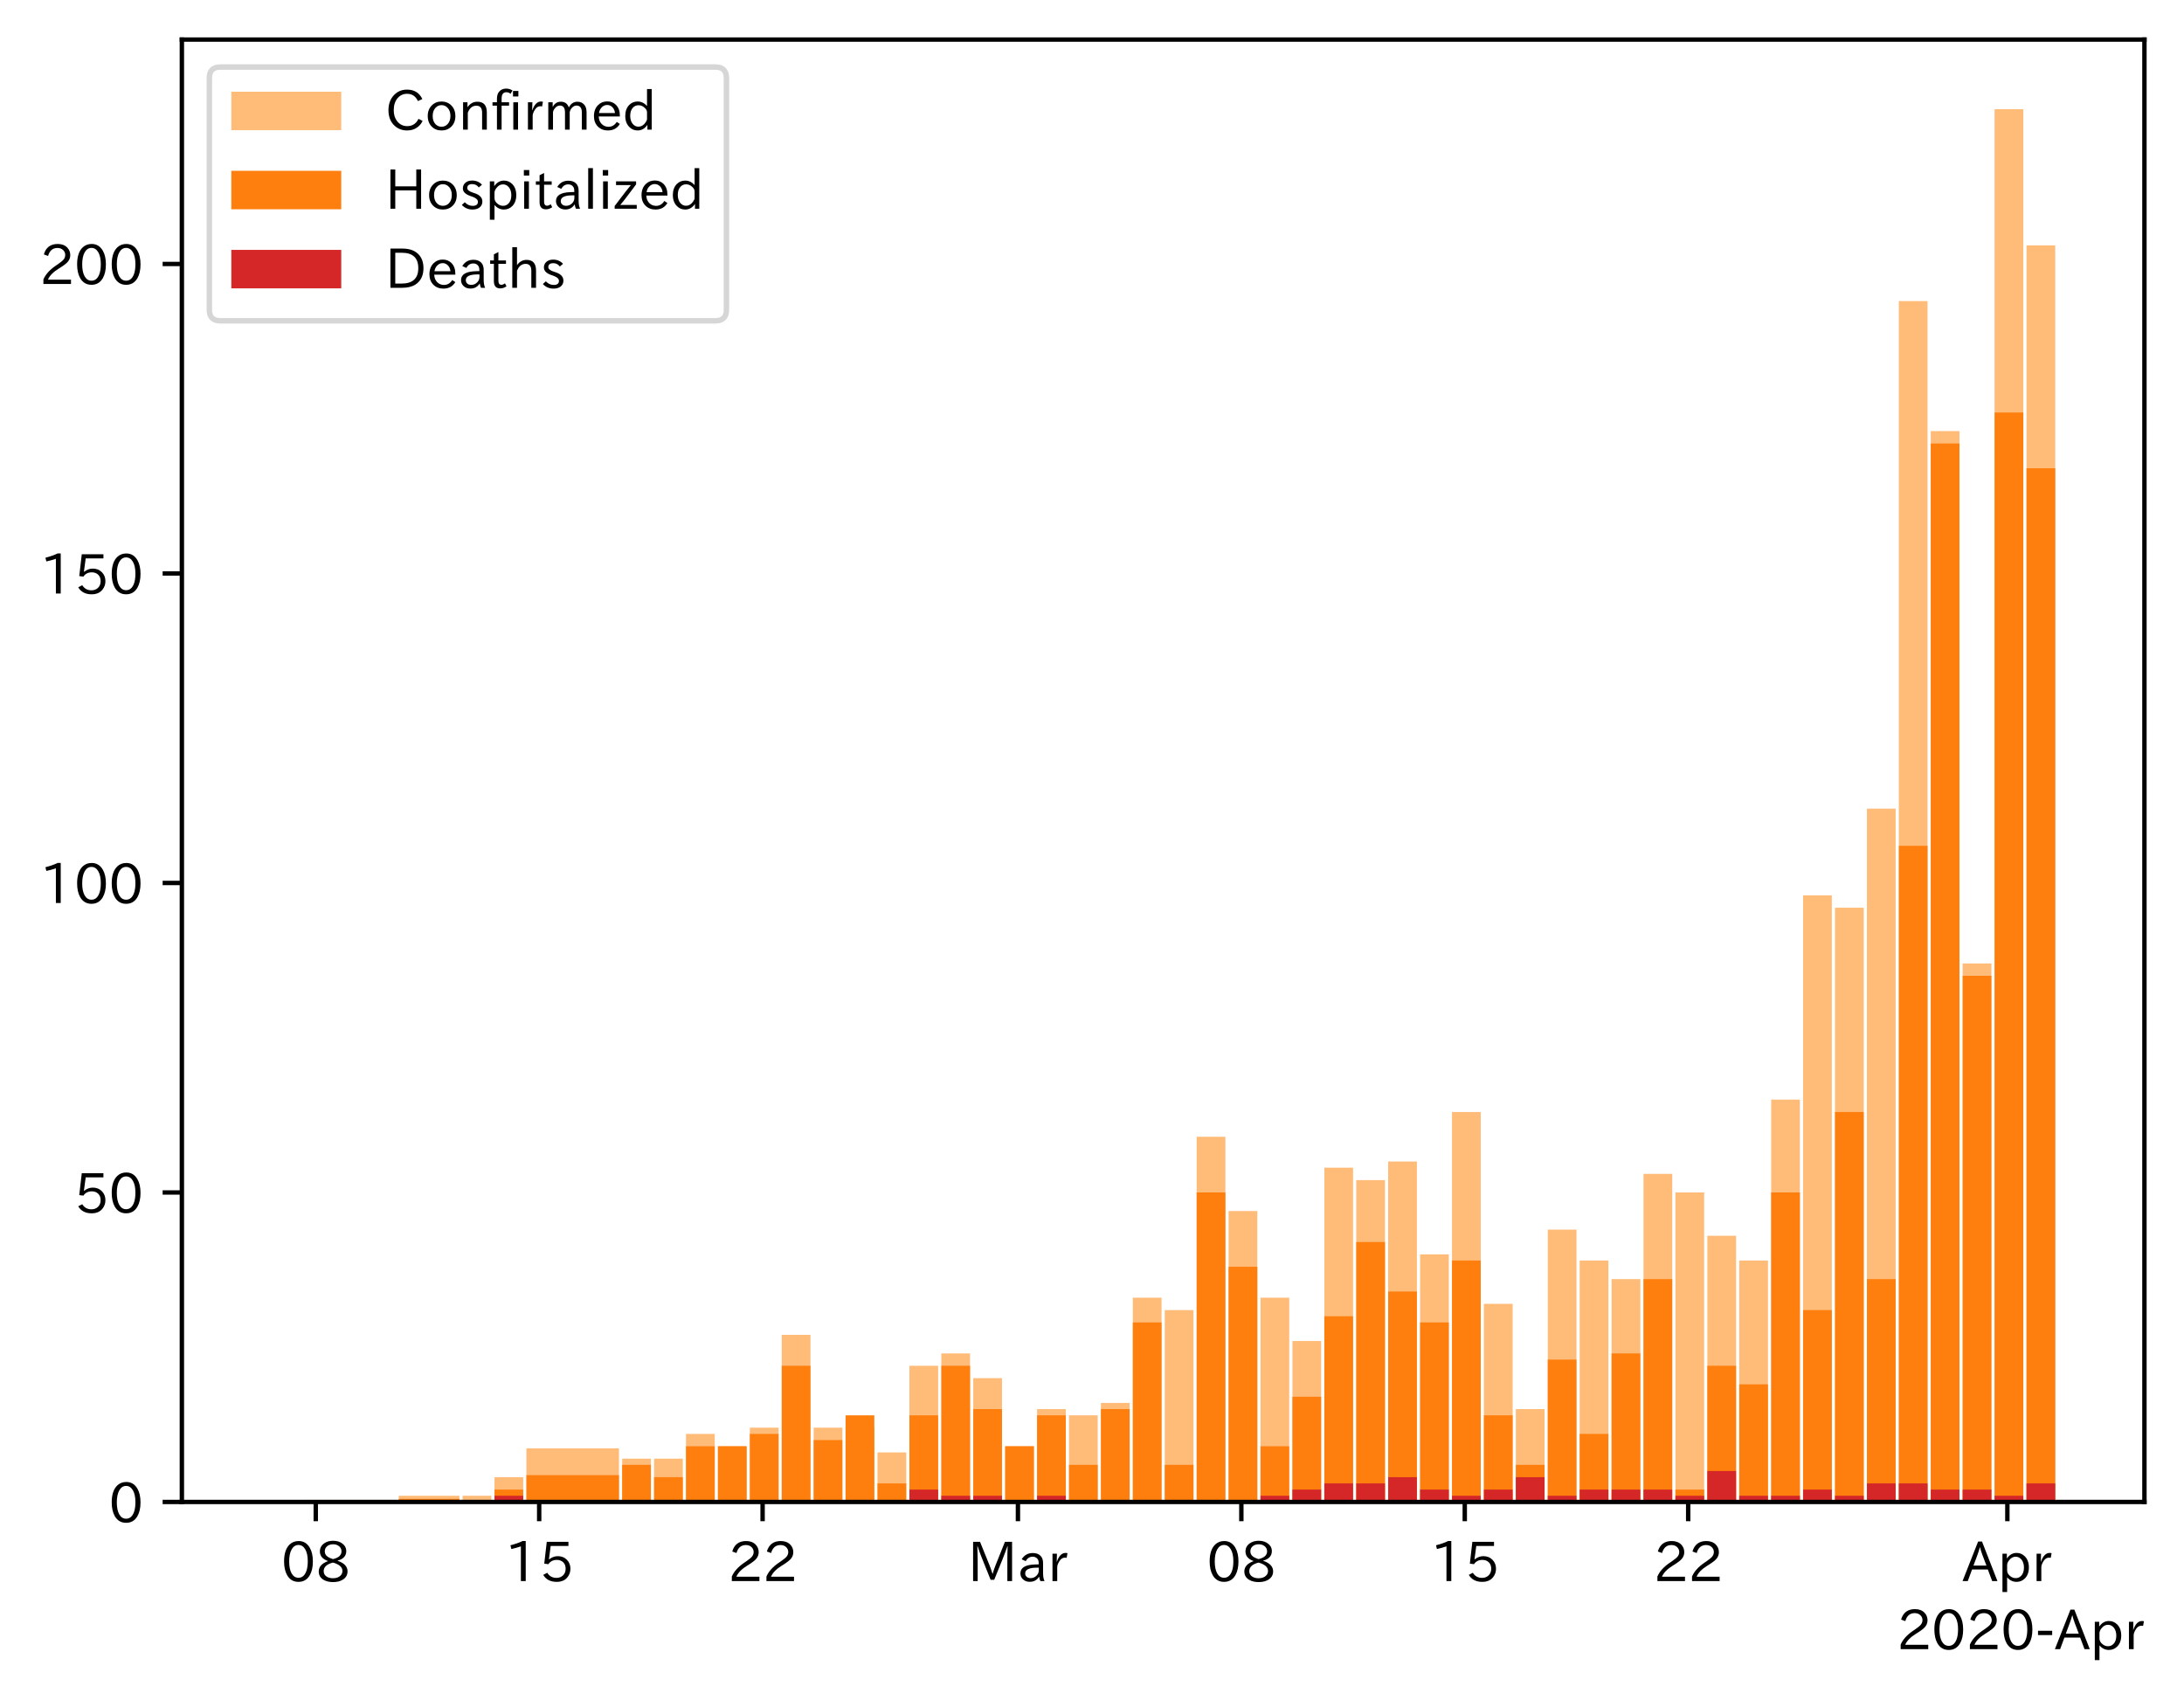 <?xml version="1.0" encoding="utf-8" standalone="no"?>
<!DOCTYPE svg PUBLIC "-//W3C//DTD SVG 1.1//EN"
  "http://www.w3.org/Graphics/SVG/1.1/DTD/svg11.dtd">
<!-- Created with matplotlib (https://matplotlib.org/) -->
<svg height="309.293pt" version="1.1" viewBox="0 0 397.415 309.293" width="397.415pt" xmlns="http://www.w3.org/2000/svg" xmlns:xlink="http://www.w3.org/1999/xlink">
 <defs>
  <style type="text/css">
*{stroke-linecap:butt;stroke-linejoin:round;}
  </style>
 </defs>
 <g id="figure_1">
  <g id="patch_1">
   <path d="M 0 309.293 
L 397.415 309.293 
L 397.415 0 
L 0 0 
z
" style="fill:#ffffff;"/>
  </g>
  <g id="axes_1">
   <g id="patch_2">
    <path d="M 33.095 273.312 
L 390.215 273.312 
L 390.215 7.2 
L 33.095 7.2 
z
" style="fill:#ffffff;"/>
   </g>
   <g id="patch_3">
    <path clip-path="url(#p5f680c29dc)" d="z
" style="fill:#ffbb78;"/>
   </g>
   <g id="patch_4">
    <path clip-path="url(#p5f680c29dc)" d="M 54.555 273.312 
L 49.328 273.312 
L 49.328 273.312 
L 54.555 273.312 
z
" style="fill:#ffbb78;"/>
   </g>
   <g id="patch_5">
    <path clip-path="url(#p5f680c29dc)" d="M 71.978 273.312 
L 55.136 273.312 
L 55.136 272.937 
L 71.978 272.937 
z
" style="fill:#ffbb78;"/>
   </g>
   <g id="patch_6">
    <path clip-path="url(#p5f680c29dc)" d="M 83.594 273.312 
L 72.559 273.312 
L 72.559 272.186 
L 83.594 272.186 
z
" style="fill:#ffbb78;"/>
   </g>
   <g id="patch_7">
    <path clip-path="url(#p5f680c29dc)" d="M 89.402 273.312 
L 84.175 273.312 
L 84.175 272.186 
L 89.402 272.186 
z
" style="fill:#ffbb78;"/>
   </g>
   <g id="patch_8">
    <path clip-path="url(#p5f680c29dc)" d="M 95.209 273.312 
L 89.982 273.312 
L 89.982 268.806 
L 95.209 268.806 
z
" style="fill:#ffbb78;"/>
   </g>
   <g id="patch_9">
    <path clip-path="url(#p5f680c29dc)" d="M 112.633 273.312 
L 95.79 273.312 
L 95.79 263.55 
L 112.633 263.55 
z
" style="fill:#ffbb78;"/>
   </g>
   <g id="patch_10">
    <path clip-path="url(#p5f680c29dc)" d="M 118.441 273.312 
L 113.214 273.312 
L 113.214 265.427 
L 118.441 265.427 
z
" style="fill:#ffbb78;"/>
   </g>
   <g id="patch_11">
    <path clip-path="url(#p5f680c29dc)" d="M 124.248 273.312 
L 119.021 273.312 
L 119.021 265.427 
L 124.248 265.427 
z
" style="fill:#ffbb78;"/>
   </g>
   <g id="patch_12">
    <path clip-path="url(#p5f680c29dc)" d="M 130.056 273.312 
L 124.829 273.312 
L 124.829 260.922 
L 130.056 260.922 
z
" style="fill:#ffbb78;"/>
   </g>
   <g id="patch_13">
    <path clip-path="url(#p5f680c29dc)" d="M 135.864 273.312 
L 130.637 273.312 
L 130.637 263.174 
L 135.864 263.174 
z
" style="fill:#ffbb78;"/>
   </g>
   <g id="patch_14">
    <path clip-path="url(#p5f680c29dc)" d="M 141.672 273.312 
L 136.445 273.312 
L 136.445 259.795 
L 141.672 259.795 
z
" style="fill:#ffbb78;"/>
   </g>
   <g id="patch_15">
    <path clip-path="url(#p5f680c29dc)" d="M 147.479 273.312 
L 142.252 273.312 
L 142.252 242.899 
L 147.479 242.899 
z
" style="fill:#ffbb78;"/>
   </g>
   <g id="patch_16">
    <path clip-path="url(#p5f680c29dc)" d="M 153.287 273.312 
L 148.06 273.312 
L 148.06 259.795 
L 153.287 259.795 
z
" style="fill:#ffbb78;"/>
   </g>
   <g id="patch_17">
    <path clip-path="url(#p5f680c29dc)" d="M 159.095 273.312 
L 153.868 273.312 
L 153.868 259.795 
L 159.095 259.795 
z
" style="fill:#ffbb78;"/>
   </g>
   <g id="patch_18">
    <path clip-path="url(#p5f680c29dc)" d="M 164.903 273.312 
L 159.676 273.312 
L 159.676 264.301 
L 164.903 264.301 
z
" style="fill:#ffbb78;"/>
   </g>
   <g id="patch_19">
    <path clip-path="url(#p5f680c29dc)" d="M 170.711 273.312 
L 165.484 273.312 
L 165.484 248.531 
L 170.711 248.531 
z
" style="fill:#ffbb78;"/>
   </g>
   <g id="patch_20">
    <path clip-path="url(#p5f680c29dc)" d="M 176.518 273.312 
L 171.291 273.312 
L 171.291 246.278 
L 176.518 246.278 
z
" style="fill:#ffbb78;"/>
   </g>
   <g id="patch_21">
    <path clip-path="url(#p5f680c29dc)" d="M 182.326 273.312 
L 177.099 273.312 
L 177.099 250.784 
L 182.326 250.784 
z
" style="fill:#ffbb78;"/>
   </g>
   <g id="patch_22">
    <path clip-path="url(#p5f680c29dc)" d="M 188.134 273.312 
L 182.907 273.312 
L 182.907 263.174 
L 188.134 263.174 
z
" style="fill:#ffbb78;"/>
   </g>
   <g id="patch_23">
    <path clip-path="url(#p5f680c29dc)" d="M 193.942 273.312 
L 188.715 273.312 
L 188.715 256.416 
L 193.942 256.416 
z
" style="fill:#ffbb78;"/>
   </g>
   <g id="patch_24">
    <path clip-path="url(#p5f680c29dc)" d="M 199.749 273.312 
L 194.522 273.312 
L 194.522 257.542 
L 199.749 257.542 
z
" style="fill:#ffbb78;"/>
   </g>
   <g id="patch_25">
    <path clip-path="url(#p5f680c29dc)" d="M 205.557 273.312 
L 200.33 273.312 
L 200.33 255.29 
L 205.557 255.29 
z
" style="fill:#ffbb78;"/>
   </g>
   <g id="patch_26">
    <path clip-path="url(#p5f680c29dc)" d="M 211.365 273.312 
L 206.138 273.312 
L 206.138 236.141 
L 211.365 236.141 
z
" style="fill:#ffbb78;"/>
   </g>
   <g id="patch_27">
    <path clip-path="url(#p5f680c29dc)" d="M 217.173 273.312 
L 211.946 273.312 
L 211.946 238.394 
L 217.173 238.394 
z
" style="fill:#ffbb78;"/>
   </g>
   <g id="patch_28">
    <path clip-path="url(#p5f680c29dc)" d="M 222.98 273.312 
L 217.753 273.312 
L 217.753 206.854 
L 222.98 206.854 
z
" style="fill:#ffbb78;"/>
   </g>
   <g id="patch_29">
    <path clip-path="url(#p5f680c29dc)" d="M 228.788 273.312 
L 223.561 273.312 
L 223.561 220.371 
L 228.788 220.371 
z
" style="fill:#ffbb78;"/>
   </g>
   <g id="patch_30">
    <path clip-path="url(#p5f680c29dc)" d="M 234.596 273.312 
L 229.369 273.312 
L 229.369 236.141 
L 234.596 236.141 
z
" style="fill:#ffbb78;"/>
   </g>
   <g id="patch_31">
    <path clip-path="url(#p5f680c29dc)" d="M 240.404 273.312 
L 235.177 273.312 
L 235.177 244.026 
L 240.404 244.026 
z
" style="fill:#ffbb78;"/>
   </g>
   <g id="patch_32">
    <path clip-path="url(#p5f680c29dc)" d="M 246.212 273.312 
L 240.985 273.312 
L 240.985 212.486 
L 246.212 212.486 
z
" style="fill:#ffbb78;"/>
   </g>
   <g id="patch_33">
    <path clip-path="url(#p5f680c29dc)" d="M 252.019 273.312 
L 246.792 273.312 
L 246.792 214.739 
L 252.019 214.739 
z
" style="fill:#ffbb78;"/>
   </g>
   <g id="patch_34">
    <path clip-path="url(#p5f680c29dc)" d="M 257.827 273.312 
L 252.6 273.312 
L 252.6 211.36 
L 257.827 211.36 
z
" style="fill:#ffbb78;"/>
   </g>
   <g id="patch_35">
    <path clip-path="url(#p5f680c29dc)" d="M 263.635 273.312 
L 258.408 273.312 
L 258.408 228.256 
L 263.635 228.256 
z
" style="fill:#ffbb78;"/>
   </g>
   <g id="patch_36">
    <path clip-path="url(#p5f680c29dc)" d="M 269.443 273.312 
L 264.216 273.312 
L 264.216 202.349 
L 269.443 202.349 
z
" style="fill:#ffbb78;"/>
   </g>
   <g id="patch_37">
    <path clip-path="url(#p5f680c29dc)" d="M 275.25 273.312 
L 270.023 273.312 
L 270.023 237.267 
L 275.25 237.267 
z
" style="fill:#ffbb78;"/>
   </g>
   <g id="patch_38">
    <path clip-path="url(#p5f680c29dc)" d="M 281.058 273.312 
L 275.831 273.312 
L 275.831 256.416 
L 281.058 256.416 
z
" style="fill:#ffbb78;"/>
   </g>
   <g id="patch_39">
    <path clip-path="url(#p5f680c29dc)" d="M 286.866 273.312 
L 281.639 273.312 
L 281.639 223.75 
L 286.866 223.75 
z
" style="fill:#ffbb78;"/>
   </g>
   <g id="patch_40">
    <path clip-path="url(#p5f680c29dc)" d="M 292.674 273.312 
L 287.447 273.312 
L 287.447 229.382 
L 292.674 229.382 
z
" style="fill:#ffbb78;"/>
   </g>
   <g id="patch_41">
    <path clip-path="url(#p5f680c29dc)" d="M 298.482 273.312 
L 293.255 273.312 
L 293.255 232.762 
L 298.482 232.762 
z
" style="fill:#ffbb78;"/>
   </g>
   <g id="patch_42">
    <path clip-path="url(#p5f680c29dc)" d="M 304.289 273.312 
L 299.062 273.312 
L 299.062 213.613 
L 304.289 213.613 
z
" style="fill:#ffbb78;"/>
   </g>
   <g id="patch_43">
    <path clip-path="url(#p5f680c29dc)" d="M 310.097 273.312 
L 304.87 273.312 
L 304.87 216.992 
L 310.097 216.992 
z
" style="fill:#ffbb78;"/>
   </g>
   <g id="patch_44">
    <path clip-path="url(#p5f680c29dc)" d="M 315.905 273.312 
L 310.678 273.312 
L 310.678 224.877 
L 315.905 224.877 
z
" style="fill:#ffbb78;"/>
   </g>
   <g id="patch_45">
    <path clip-path="url(#p5f680c29dc)" d="M 321.713 273.312 
L 316.486 273.312 
L 316.486 229.382 
L 321.713 229.382 
z
" style="fill:#ffbb78;"/>
   </g>
   <g id="patch_46">
    <path clip-path="url(#p5f680c29dc)" d="M 327.52 273.312 
L 322.293 273.312 
L 322.293 200.096 
L 327.52 200.096 
z
" style="fill:#ffbb78;"/>
   </g>
   <g id="patch_47">
    <path clip-path="url(#p5f680c29dc)" d="M 333.328 273.312 
L 328.101 273.312 
L 328.101 162.925 
L 333.328 162.925 
z
" style="fill:#ffbb78;"/>
   </g>
   <g id="patch_48">
    <path clip-path="url(#p5f680c29dc)" d="M 339.136 273.312 
L 333.909 273.312 
L 333.909 165.178 
L 339.136 165.178 
z
" style="fill:#ffbb78;"/>
   </g>
   <g id="patch_49">
    <path clip-path="url(#p5f680c29dc)" d="M 344.944 273.312 
L 339.717 273.312 
L 339.717 147.155 
L 344.944 147.155 
z
" style="fill:#ffbb78;"/>
   </g>
   <g id="patch_50">
    <path clip-path="url(#p5f680c29dc)" d="M 350.751 273.312 
L 345.524 273.312 
L 345.524 54.79 
L 350.751 54.79 
z
" style="fill:#ffbb78;"/>
   </g>
   <g id="patch_51">
    <path clip-path="url(#p5f680c29dc)" d="M 356.559 273.312 
L 351.332 273.312 
L 351.332 78.445 
L 356.559 78.445 
z
" style="fill:#ffbb78;"/>
   </g>
   <g id="patch_52">
    <path clip-path="url(#p5f680c29dc)" d="M 362.367 273.312 
L 357.14 273.312 
L 357.14 175.315 
L 362.367 175.315 
z
" style="fill:#ffbb78;"/>
   </g>
   <g id="patch_53">
    <path clip-path="url(#p5f680c29dc)" d="M 368.175 273.312 
L 362.948 273.312 
L 362.948 19.872 
L 368.175 19.872 
z
" style="fill:#ffbb78;"/>
   </g>
   <g id="patch_54">
    <path clip-path="url(#p5f680c29dc)" d="M 373.983 273.312 
L 368.756 273.312 
L 368.756 44.653 
L 373.983 44.653 
z
" style="fill:#ffbb78;"/>
   </g>
   <g id="patch_55">
    <path clip-path="url(#p5f680c29dc)" d="z
" style="fill:#ff7f0e;"/>
   </g>
   <g id="patch_56">
    <path clip-path="url(#p5f680c29dc)" d="z
" style="fill:#ff7f0e;"/>
   </g>
   <g id="patch_57">
    <path clip-path="url(#p5f680c29dc)" d="z
" style="fill:#ff7f0e;"/>
   </g>
   <g id="patch_58">
    <path clip-path="url(#p5f680c29dc)" d="M 83.594 273.312 
L 72.559 273.312 
L 72.559 272.749 
L 83.594 272.749 
z
" style="fill:#ff7f0e;"/>
   </g>
   <g id="patch_59">
    <path clip-path="url(#p5f680c29dc)" d="M 89.402 273.312 
L 84.175 273.312 
L 84.175 273.312 
L 89.402 273.312 
z
" style="fill:#ff7f0e;"/>
   </g>
   <g id="patch_60">
    <path clip-path="url(#p5f680c29dc)" d="M 95.209 273.312 
L 89.982 273.312 
L 89.982 271.059 
L 95.209 271.059 
z
" style="fill:#ff7f0e;"/>
   </g>
   <g id="patch_61">
    <path clip-path="url(#p5f680c29dc)" d="M 112.633 273.312 
L 95.79 273.312 
L 95.79 268.431 
L 112.633 268.431 
z
" style="fill:#ff7f0e;"/>
   </g>
   <g id="patch_62">
    <path clip-path="url(#p5f680c29dc)" d="M 118.441 273.312 
L 113.214 273.312 
L 113.214 266.554 
L 118.441 266.554 
z
" style="fill:#ff7f0e;"/>
   </g>
   <g id="patch_63">
    <path clip-path="url(#p5f680c29dc)" d="M 124.248 273.312 
L 119.021 273.312 
L 119.021 268.806 
L 124.248 268.806 
z
" style="fill:#ff7f0e;"/>
   </g>
   <g id="patch_64">
    <path clip-path="url(#p5f680c29dc)" d="M 130.056 273.312 
L 124.829 273.312 
L 124.829 263.174 
L 130.056 263.174 
z
" style="fill:#ff7f0e;"/>
   </g>
   <g id="patch_65">
    <path clip-path="url(#p5f680c29dc)" d="M 135.864 273.312 
L 130.637 273.312 
L 130.637 263.174 
L 135.864 263.174 
z
" style="fill:#ff7f0e;"/>
   </g>
   <g id="patch_66">
    <path clip-path="url(#p5f680c29dc)" d="M 141.672 273.312 
L 136.445 273.312 
L 136.445 260.922 
L 141.672 260.922 
z
" style="fill:#ff7f0e;"/>
   </g>
   <g id="patch_67">
    <path clip-path="url(#p5f680c29dc)" d="M 147.479 273.312 
L 142.252 273.312 
L 142.252 248.531 
L 147.479 248.531 
z
" style="fill:#ff7f0e;"/>
   </g>
   <g id="patch_68">
    <path clip-path="url(#p5f680c29dc)" d="M 153.287 273.312 
L 148.06 273.312 
L 148.06 262.048 
L 153.287 262.048 
z
" style="fill:#ff7f0e;"/>
   </g>
   <g id="patch_69">
    <path clip-path="url(#p5f680c29dc)" d="M 159.095 273.312 
L 153.868 273.312 
L 153.868 257.542 
L 159.095 257.542 
z
" style="fill:#ff7f0e;"/>
   </g>
   <g id="patch_70">
    <path clip-path="url(#p5f680c29dc)" d="M 164.903 273.312 
L 159.676 273.312 
L 159.676 269.933 
L 164.903 269.933 
z
" style="fill:#ff7f0e;"/>
   </g>
   <g id="patch_71">
    <path clip-path="url(#p5f680c29dc)" d="M 170.711 273.312 
L 165.484 273.312 
L 165.484 257.542 
L 170.711 257.542 
z
" style="fill:#ff7f0e;"/>
   </g>
   <g id="patch_72">
    <path clip-path="url(#p5f680c29dc)" d="M 176.518 273.312 
L 171.291 273.312 
L 171.291 248.531 
L 176.518 248.531 
z
" style="fill:#ff7f0e;"/>
   </g>
   <g id="patch_73">
    <path clip-path="url(#p5f680c29dc)" d="M 182.326 273.312 
L 177.099 273.312 
L 177.099 256.416 
L 182.326 256.416 
z
" style="fill:#ff7f0e;"/>
   </g>
   <g id="patch_74">
    <path clip-path="url(#p5f680c29dc)" d="M 188.134 273.312 
L 182.907 273.312 
L 182.907 263.174 
L 188.134 263.174 
z
" style="fill:#ff7f0e;"/>
   </g>
   <g id="patch_75">
    <path clip-path="url(#p5f680c29dc)" d="M 193.942 273.312 
L 188.715 273.312 
L 188.715 257.542 
L 193.942 257.542 
z
" style="fill:#ff7f0e;"/>
   </g>
   <g id="patch_76">
    <path clip-path="url(#p5f680c29dc)" d="M 199.749 273.312 
L 194.522 273.312 
L 194.522 266.554 
L 199.749 266.554 
z
" style="fill:#ff7f0e;"/>
   </g>
   <g id="patch_77">
    <path clip-path="url(#p5f680c29dc)" d="M 205.557 273.312 
L 200.33 273.312 
L 200.33 256.416 
L 205.557 256.416 
z
" style="fill:#ff7f0e;"/>
   </g>
   <g id="patch_78">
    <path clip-path="url(#p5f680c29dc)" d="M 211.365 273.312 
L 206.138 273.312 
L 206.138 240.646 
L 211.365 240.646 
z
" style="fill:#ff7f0e;"/>
   </g>
   <g id="patch_79">
    <path clip-path="url(#p5f680c29dc)" d="M 217.173 273.312 
L 211.946 273.312 
L 211.946 266.554 
L 217.173 266.554 
z
" style="fill:#ff7f0e;"/>
   </g>
   <g id="patch_80">
    <path clip-path="url(#p5f680c29dc)" d="M 222.98 273.312 
L 217.753 273.312 
L 217.753 216.992 
L 222.98 216.992 
z
" style="fill:#ff7f0e;"/>
   </g>
   <g id="patch_81">
    <path clip-path="url(#p5f680c29dc)" d="M 228.788 273.312 
L 223.561 273.312 
L 223.561 230.509 
L 228.788 230.509 
z
" style="fill:#ff7f0e;"/>
   </g>
   <g id="patch_82">
    <path clip-path="url(#p5f680c29dc)" d="M 234.596 273.312 
L 229.369 273.312 
L 229.369 263.174 
L 234.596 263.174 
z
" style="fill:#ff7f0e;"/>
   </g>
   <g id="patch_83">
    <path clip-path="url(#p5f680c29dc)" d="M 240.404 273.312 
L 235.177 273.312 
L 235.177 254.163 
L 240.404 254.163 
z
" style="fill:#ff7f0e;"/>
   </g>
   <g id="patch_84">
    <path clip-path="url(#p5f680c29dc)" d="M 246.212 273.312 
L 240.985 273.312 
L 240.985 239.52 
L 246.212 239.52 
z
" style="fill:#ff7f0e;"/>
   </g>
   <g id="patch_85">
    <path clip-path="url(#p5f680c29dc)" d="M 252.019 273.312 
L 246.792 273.312 
L 246.792 226.003 
L 252.019 226.003 
z
" style="fill:#ff7f0e;"/>
   </g>
   <g id="patch_86">
    <path clip-path="url(#p5f680c29dc)" d="M 257.827 273.312 
L 252.6 273.312 
L 252.6 235.014 
L 257.827 235.014 
z
" style="fill:#ff7f0e;"/>
   </g>
   <g id="patch_87">
    <path clip-path="url(#p5f680c29dc)" d="M 263.635 273.312 
L 258.408 273.312 
L 258.408 240.646 
L 263.635 240.646 
z
" style="fill:#ff7f0e;"/>
   </g>
   <g id="patch_88">
    <path clip-path="url(#p5f680c29dc)" d="M 269.443 273.312 
L 264.216 273.312 
L 264.216 229.382 
L 269.443 229.382 
z
" style="fill:#ff7f0e;"/>
   </g>
   <g id="patch_89">
    <path clip-path="url(#p5f680c29dc)" d="M 275.25 273.312 
L 270.023 273.312 
L 270.023 257.542 
L 275.25 257.542 
z
" style="fill:#ff7f0e;"/>
   </g>
   <g id="patch_90">
    <path clip-path="url(#p5f680c29dc)" d="M 281.058 273.312 
L 275.831 273.312 
L 275.831 266.554 
L 281.058 266.554 
z
" style="fill:#ff7f0e;"/>
   </g>
   <g id="patch_91">
    <path clip-path="url(#p5f680c29dc)" d="M 286.866 273.312 
L 281.639 273.312 
L 281.639 247.405 
L 286.866 247.405 
z
" style="fill:#ff7f0e;"/>
   </g>
   <g id="patch_92">
    <path clip-path="url(#p5f680c29dc)" d="M 292.674 273.312 
L 287.447 273.312 
L 287.447 260.922 
L 292.674 260.922 
z
" style="fill:#ff7f0e;"/>
   </g>
   <g id="patch_93">
    <path clip-path="url(#p5f680c29dc)" d="M 298.482 273.312 
L 293.255 273.312 
L 293.255 246.278 
L 298.482 246.278 
z
" style="fill:#ff7f0e;"/>
   </g>
   <g id="patch_94">
    <path clip-path="url(#p5f680c29dc)" d="M 304.289 273.312 
L 299.062 273.312 
L 299.062 232.762 
L 304.289 232.762 
z
" style="fill:#ff7f0e;"/>
   </g>
   <g id="patch_95">
    <path clip-path="url(#p5f680c29dc)" d="M 310.097 273.312 
L 304.87 273.312 
L 304.87 271.059 
L 310.097 271.059 
z
" style="fill:#ff7f0e;"/>
   </g>
   <g id="patch_96">
    <path clip-path="url(#p5f680c29dc)" d="M 315.905 273.312 
L 310.678 273.312 
L 310.678 248.531 
L 315.905 248.531 
z
" style="fill:#ff7f0e;"/>
   </g>
   <g id="patch_97">
    <path clip-path="url(#p5f680c29dc)" d="M 321.713 273.312 
L 316.486 273.312 
L 316.486 251.91 
L 321.713 251.91 
z
" style="fill:#ff7f0e;"/>
   </g>
   <g id="patch_98">
    <path clip-path="url(#p5f680c29dc)" d="M 327.52 273.312 
L 322.293 273.312 
L 322.293 216.992 
L 327.52 216.992 
z
" style="fill:#ff7f0e;"/>
   </g>
   <g id="patch_99">
    <path clip-path="url(#p5f680c29dc)" d="M 333.328 273.312 
L 328.101 273.312 
L 328.101 238.394 
L 333.328 238.394 
z
" style="fill:#ff7f0e;"/>
   </g>
   <g id="patch_100">
    <path clip-path="url(#p5f680c29dc)" d="M 339.136 273.312 
L 333.909 273.312 
L 333.909 202.349 
L 339.136 202.349 
z
" style="fill:#ff7f0e;"/>
   </g>
   <g id="patch_101">
    <path clip-path="url(#p5f680c29dc)" d="M 344.944 273.312 
L 339.717 273.312 
L 339.717 232.762 
L 344.944 232.762 
z
" style="fill:#ff7f0e;"/>
   </g>
   <g id="patch_102">
    <path clip-path="url(#p5f680c29dc)" d="M 350.751 273.312 
L 345.524 273.312 
L 345.524 153.914 
L 350.751 153.914 
z
" style="fill:#ff7f0e;"/>
   </g>
   <g id="patch_103">
    <path clip-path="url(#p5f680c29dc)" d="M 356.559 273.312 
L 351.332 273.312 
L 351.332 80.698 
L 356.559 80.698 
z
" style="fill:#ff7f0e;"/>
   </g>
   <g id="patch_104">
    <path clip-path="url(#p5f680c29dc)" d="M 362.367 273.312 
L 357.14 273.312 
L 357.14 177.568 
L 362.367 177.568 
z
" style="fill:#ff7f0e;"/>
   </g>
   <g id="patch_105">
    <path clip-path="url(#p5f680c29dc)" d="M 368.175 273.312 
L 362.948 273.312 
L 362.948 75.066 
L 368.175 75.066 
z
" style="fill:#ff7f0e;"/>
   </g>
   <g id="patch_106">
    <path clip-path="url(#p5f680c29dc)" d="M 373.983 273.312 
L 368.756 273.312 
L 368.756 85.203 
L 373.983 85.203 
z
" style="fill:#ff7f0e;"/>
   </g>
   <g id="patch_107">
    <path clip-path="url(#p5f680c29dc)" d="z
" style="fill:#d62728;"/>
   </g>
   <g id="patch_108">
    <path clip-path="url(#p5f680c29dc)" d="M 54.555 273.312 
L 49.328 273.312 
L 49.328 273.312 
L 54.555 273.312 
z
" style="fill:#d62728;"/>
   </g>
   <g id="patch_109">
    <path clip-path="url(#p5f680c29dc)" d="M 71.978 273.312 
L 55.136 273.312 
L 55.136 273.312 
L 71.978 273.312 
z
" style="fill:#d62728;"/>
   </g>
   <g id="patch_110">
    <path clip-path="url(#p5f680c29dc)" d="M 83.594 273.312 
L 72.559 273.312 
L 72.559 273.312 
L 83.594 273.312 
z
" style="fill:#d62728;"/>
   </g>
   <g id="patch_111">
    <path clip-path="url(#p5f680c29dc)" d="M 89.402 273.312 
L 84.175 273.312 
L 84.175 273.312 
L 89.402 273.312 
z
" style="fill:#d62728;"/>
   </g>
   <g id="patch_112">
    <path clip-path="url(#p5f680c29dc)" d="M 95.209 273.312 
L 89.982 273.312 
L 89.982 272.186 
L 95.209 272.186 
z
" style="fill:#d62728;"/>
   </g>
   <g id="patch_113">
    <path clip-path="url(#p5f680c29dc)" d="M 112.633 273.312 
L 95.79 273.312 
L 95.79 273.312 
L 112.633 273.312 
z
" style="fill:#d62728;"/>
   </g>
   <g id="patch_114">
    <path clip-path="url(#p5f680c29dc)" d="M 118.441 273.312 
L 113.214 273.312 
L 113.214 273.312 
L 118.441 273.312 
z
" style="fill:#d62728;"/>
   </g>
   <g id="patch_115">
    <path clip-path="url(#p5f680c29dc)" d="M 124.248 273.312 
L 119.021 273.312 
L 119.021 273.312 
L 124.248 273.312 
z
" style="fill:#d62728;"/>
   </g>
   <g id="patch_116">
    <path clip-path="url(#p5f680c29dc)" d="M 130.056 273.312 
L 124.829 273.312 
L 124.829 273.312 
L 130.056 273.312 
z
" style="fill:#d62728;"/>
   </g>
   <g id="patch_117">
    <path clip-path="url(#p5f680c29dc)" d="M 135.864 273.312 
L 130.637 273.312 
L 130.637 273.312 
L 135.864 273.312 
z
" style="fill:#d62728;"/>
   </g>
   <g id="patch_118">
    <path clip-path="url(#p5f680c29dc)" d="M 141.672 273.312 
L 136.445 273.312 
L 136.445 273.312 
L 141.672 273.312 
z
" style="fill:#d62728;"/>
   </g>
   <g id="patch_119">
    <path clip-path="url(#p5f680c29dc)" d="M 147.479 273.312 
L 142.252 273.312 
L 142.252 273.312 
L 147.479 273.312 
z
" style="fill:#d62728;"/>
   </g>
   <g id="patch_120">
    <path clip-path="url(#p5f680c29dc)" d="M 153.287 273.312 
L 148.06 273.312 
L 148.06 273.312 
L 153.287 273.312 
z
" style="fill:#d62728;"/>
   </g>
   <g id="patch_121">
    <path clip-path="url(#p5f680c29dc)" d="M 159.095 273.312 
L 153.868 273.312 
L 153.868 273.312 
L 159.095 273.312 
z
" style="fill:#d62728;"/>
   </g>
   <g id="patch_122">
    <path clip-path="url(#p5f680c29dc)" d="M 164.903 273.312 
L 159.676 273.312 
L 159.676 273.312 
L 164.903 273.312 
z
" style="fill:#d62728;"/>
   </g>
   <g id="patch_123">
    <path clip-path="url(#p5f680c29dc)" d="M 170.711 273.312 
L 165.484 273.312 
L 165.484 271.059 
L 170.711 271.059 
z
" style="fill:#d62728;"/>
   </g>
   <g id="patch_124">
    <path clip-path="url(#p5f680c29dc)" d="M 176.518 273.312 
L 171.291 273.312 
L 171.291 272.186 
L 176.518 272.186 
z
" style="fill:#d62728;"/>
   </g>
   <g id="patch_125">
    <path clip-path="url(#p5f680c29dc)" d="M 182.326 273.312 
L 177.099 273.312 
L 177.099 272.186 
L 182.326 272.186 
z
" style="fill:#d62728;"/>
   </g>
   <g id="patch_126">
    <path clip-path="url(#p5f680c29dc)" d="M 188.134 273.312 
L 182.907 273.312 
L 182.907 273.312 
L 188.134 273.312 
z
" style="fill:#d62728;"/>
   </g>
   <g id="patch_127">
    <path clip-path="url(#p5f680c29dc)" d="M 193.942 273.312 
L 188.715 273.312 
L 188.715 272.186 
L 193.942 272.186 
z
" style="fill:#d62728;"/>
   </g>
   <g id="patch_128">
    <path clip-path="url(#p5f680c29dc)" d="M 199.749 273.312 
L 194.522 273.312 
L 194.522 273.312 
L 199.749 273.312 
z
" style="fill:#d62728;"/>
   </g>
   <g id="patch_129">
    <path clip-path="url(#p5f680c29dc)" d="M 205.557 273.312 
L 200.33 273.312 
L 200.33 273.312 
L 205.557 273.312 
z
" style="fill:#d62728;"/>
   </g>
   <g id="patch_130">
    <path clip-path="url(#p5f680c29dc)" d="M 211.365 273.312 
L 206.138 273.312 
L 206.138 273.312 
L 211.365 273.312 
z
" style="fill:#d62728;"/>
   </g>
   <g id="patch_131">
    <path clip-path="url(#p5f680c29dc)" d="M 217.173 273.312 
L 211.946 273.312 
L 211.946 273.312 
L 217.173 273.312 
z
" style="fill:#d62728;"/>
   </g>
   <g id="patch_132">
    <path clip-path="url(#p5f680c29dc)" d="M 222.98 273.312 
L 217.753 273.312 
L 217.753 273.312 
L 222.98 273.312 
z
" style="fill:#d62728;"/>
   </g>
   <g id="patch_133">
    <path clip-path="url(#p5f680c29dc)" d="M 228.788 273.312 
L 223.561 273.312 
L 223.561 273.312 
L 228.788 273.312 
z
" style="fill:#d62728;"/>
   </g>
   <g id="patch_134">
    <path clip-path="url(#p5f680c29dc)" d="M 234.596 273.312 
L 229.369 273.312 
L 229.369 272.186 
L 234.596 272.186 
z
" style="fill:#d62728;"/>
   </g>
   <g id="patch_135">
    <path clip-path="url(#p5f680c29dc)" d="M 240.404 273.312 
L 235.177 273.312 
L 235.177 271.059 
L 240.404 271.059 
z
" style="fill:#d62728;"/>
   </g>
   <g id="patch_136">
    <path clip-path="url(#p5f680c29dc)" d="M 246.212 273.312 
L 240.985 273.312 
L 240.985 269.933 
L 246.212 269.933 
z
" style="fill:#d62728;"/>
   </g>
   <g id="patch_137">
    <path clip-path="url(#p5f680c29dc)" d="M 252.019 273.312 
L 246.792 273.312 
L 246.792 269.933 
L 252.019 269.933 
z
" style="fill:#d62728;"/>
   </g>
   <g id="patch_138">
    <path clip-path="url(#p5f680c29dc)" d="M 257.827 273.312 
L 252.6 273.312 
L 252.6 268.806 
L 257.827 268.806 
z
" style="fill:#d62728;"/>
   </g>
   <g id="patch_139">
    <path clip-path="url(#p5f680c29dc)" d="M 263.635 273.312 
L 258.408 273.312 
L 258.408 271.059 
L 263.635 271.059 
z
" style="fill:#d62728;"/>
   </g>
   <g id="patch_140">
    <path clip-path="url(#p5f680c29dc)" d="M 269.443 273.312 
L 264.216 273.312 
L 264.216 272.186 
L 269.443 272.186 
z
" style="fill:#d62728;"/>
   </g>
   <g id="patch_141">
    <path clip-path="url(#p5f680c29dc)" d="M 275.25 273.312 
L 270.023 273.312 
L 270.023 271.059 
L 275.25 271.059 
z
" style="fill:#d62728;"/>
   </g>
   <g id="patch_142">
    <path clip-path="url(#p5f680c29dc)" d="M 281.058 273.312 
L 275.831 273.312 
L 275.831 268.806 
L 281.058 268.806 
z
" style="fill:#d62728;"/>
   </g>
   <g id="patch_143">
    <path clip-path="url(#p5f680c29dc)" d="M 286.866 273.312 
L 281.639 273.312 
L 281.639 272.186 
L 286.866 272.186 
z
" style="fill:#d62728;"/>
   </g>
   <g id="patch_144">
    <path clip-path="url(#p5f680c29dc)" d="M 292.674 273.312 
L 287.447 273.312 
L 287.447 271.059 
L 292.674 271.059 
z
" style="fill:#d62728;"/>
   </g>
   <g id="patch_145">
    <path clip-path="url(#p5f680c29dc)" d="M 298.482 273.312 
L 293.255 273.312 
L 293.255 271.059 
L 298.482 271.059 
z
" style="fill:#d62728;"/>
   </g>
   <g id="patch_146">
    <path clip-path="url(#p5f680c29dc)" d="M 304.289 273.312 
L 299.062 273.312 
L 299.062 271.059 
L 304.289 271.059 
z
" style="fill:#d62728;"/>
   </g>
   <g id="patch_147">
    <path clip-path="url(#p5f680c29dc)" d="M 310.097 273.312 
L 304.87 273.312 
L 304.87 272.186 
L 310.097 272.186 
z
" style="fill:#d62728;"/>
   </g>
   <g id="patch_148">
    <path clip-path="url(#p5f680c29dc)" d="M 315.905 273.312 
L 310.678 273.312 
L 310.678 267.68 
L 315.905 267.68 
z
" style="fill:#d62728;"/>
   </g>
   <g id="patch_149">
    <path clip-path="url(#p5f680c29dc)" d="M 321.713 273.312 
L 316.486 273.312 
L 316.486 272.186 
L 321.713 272.186 
z
" style="fill:#d62728;"/>
   </g>
   <g id="patch_150">
    <path clip-path="url(#p5f680c29dc)" d="M 327.52 273.312 
L 322.293 273.312 
L 322.293 272.186 
L 327.52 272.186 
z
" style="fill:#d62728;"/>
   </g>
   <g id="patch_151">
    <path clip-path="url(#p5f680c29dc)" d="M 333.328 273.312 
L 328.101 273.312 
L 328.101 271.059 
L 333.328 271.059 
z
" style="fill:#d62728;"/>
   </g>
   <g id="patch_152">
    <path clip-path="url(#p5f680c29dc)" d="M 339.136 273.312 
L 333.909 273.312 
L 333.909 272.186 
L 339.136 272.186 
z
" style="fill:#d62728;"/>
   </g>
   <g id="patch_153">
    <path clip-path="url(#p5f680c29dc)" d="M 344.944 273.312 
L 339.717 273.312 
L 339.717 269.933 
L 344.944 269.933 
z
" style="fill:#d62728;"/>
   </g>
   <g id="patch_154">
    <path clip-path="url(#p5f680c29dc)" d="M 350.751 273.312 
L 345.524 273.312 
L 345.524 269.933 
L 350.751 269.933 
z
" style="fill:#d62728;"/>
   </g>
   <g id="patch_155">
    <path clip-path="url(#p5f680c29dc)" d="M 356.559 273.312 
L 351.332 273.312 
L 351.332 271.059 
L 356.559 271.059 
z
" style="fill:#d62728;"/>
   </g>
   <g id="patch_156">
    <path clip-path="url(#p5f680c29dc)" d="M 362.367 273.312 
L 357.14 273.312 
L 357.14 271.059 
L 362.367 271.059 
z
" style="fill:#d62728;"/>
   </g>
   <g id="patch_157">
    <path clip-path="url(#p5f680c29dc)" d="M 368.175 273.312 
L 362.948 273.312 
L 362.948 272.186 
L 368.175 272.186 
z
" style="fill:#d62728;"/>
   </g>
   <g id="patch_158">
    <path clip-path="url(#p5f680c29dc)" d="M 373.983 273.312 
L 368.756 273.312 
L 368.756 269.933 
L 373.983 269.933 
z
" style="fill:#d62728;"/>
   </g>
   <g id="matplotlib.axis_1">
    <g id="xtick_1">
     <g id="line2d_1">
      <defs>
       <path d="M 0 0 
L 0 3.5 
" id="m0221cb42ab" style="stroke:#000000;stroke-width:0.8;"/>
      </defs>
      <g>
       <use style="stroke:#000000;stroke-width:0.8;" x="57.459" xlink:href="#m0221cb42ab" y="273.312"/>
      </g>
     </g>
     <g id="text_1">
      <!-- 08 -->
      <defs>
       <path d="M 31.844 73.828 
Q 45.016 73.828 52.094 61.625 
Q 57.719 51.953 57.719 36.625 
Q 57.719 21.438 52.094 11.578 
Q 45.125 -0.484 31.5 -0.484 
Q 17.922 -0.484 10.938 11.578 
Q 5.328 21.438 5.328 36.719 
Q 5.328 58.016 15.625 67.719 
Q 22.172 73.828 31.844 73.828 
z
M 31.5 66.656 
Q 23.688 66.656 19.188 58.734 
Q 14.594 50.734 14.594 36.625 
Q 14.594 22.75 19.094 14.797 
Q 23.641 6.984 31.5 6.984 
Q 40.922 6.984 45.453 18.016 
Q 48.438 25.344 48.438 37.109 
Q 48.438 50.875 43.844 58.734 
Q 39.203 66.656 31.5 66.656 
z
" id="IPAexGothic-48"/>
       <path d="M 39.703 37.891 
Q 57.812 31.734 57.812 18.703 
Q 57.812 8.453 48.438 3.078 
Q 41.609 -0.875 31.5 -0.875 
Q 21.344 -0.875 14.5 3.078 
Q 5.422 8.297 5.422 18.406 
Q 5.422 31.062 22.016 37.203 
L 22.016 37.5 
Q 7.516 42.719 7.516 54.828 
Q 7.516 64.062 15.328 69.625 
Q 21.969 74.312 31.547 74.312 
Q 42.234 74.312 48.922 68.797 
Q 55.516 63.578 55.516 55.719 
Q 55.516 42.281 39.703 38.188 
z
M 31.594 41.016 
Q 46.828 44.625 46.828 55.125 
Q 46.828 61.188 41.797 64.844 
Q 37.703 67.922 31.5 67.922 
Q 25.094 67.922 20.797 64.5 
Q 16.406 60.891 16.406 55.031 
Q 16.406 49.219 21.094 45.703 
Q 23.344 43.891 26.906 42.531 
Q 31 40.875 31.594 41.016 
z
M 30.906 34.516 
Q 14.406 30.172 14.406 19 
Q 14.406 12.109 20.516 8.688 
Q 25.094 6.109 31.391 6.109 
Q 40.234 6.109 45.016 10.891 
Q 48.531 14.406 48.531 19.531 
Q 48.531 24.906 43.656 28.906 
Q 40.766 31.156 36.719 32.812 
Q 31.984 34.719 30.906 34.516 
z
" id="IPAexGothic-56"/>
      </defs>
      <g transform="translate(51.16 287.803)scale(0.1 -0.1)">
       <use xlink:href="#IPAexGothic-48"/>
       <use x="62.988" xlink:href="#IPAexGothic-56"/>
      </g>
     </g>
    </g>
    <g id="xtick_2">
     <g id="line2d_2">
      <g>
       <use style="stroke:#000000;stroke-width:0.8;" x="98.113" xlink:href="#m0221cb42ab" y="273.312"/>
      </g>
     </g>
     <g id="text_2">
      <!-- 15 -->
      <defs>
       <path d="M 38.484 0.984 
L 29.688 0.984 
L 29.688 64.109 
Q 21.438 61.281 12.312 59.328 
L 10.688 66.109 
Q 23.734 69.391 32.906 73.922 
L 38.484 73.922 
z
" id="IPAexGothic-49"/>
       <path d="M 18.406 40.672 
Q 25.531 46.297 33.938 46.297 
Q 44 46.297 50.641 39.5 
Q 56.844 33.016 56.844 23.391 
Q 56.844 14.656 51.516 8.016 
Q 44.828 -0.484 31.734 -0.484 
Q 14.984 -0.484 7.328 12.25 
L 14.656 16.062 
Q 20.453 6.781 31.453 6.781 
Q 38.531 6.781 43.266 11.188 
Q 48.141 15.828 48.141 23.484 
Q 48.141 30.719 43.844 35.016 
Q 39.359 39.5 32.125 39.5 
Q 21.969 39.5 16.75 31.688 
L 9.234 32.672 
L 13.812 72.406 
L 53.219 72.406 
L 53.219 64.891 
L 20.953 64.891 
L 17.719 40.672 
z
" id="IPAexGothic-53"/>
      </defs>
      <g transform="translate(91.815 287.803)scale(0.1 -0.1)">
       <use xlink:href="#IPAexGothic-49"/>
       <use x="62.988" xlink:href="#IPAexGothic-53"/>
      </g>
     </g>
    </g>
    <g id="xtick_3">
     <g id="line2d_3">
      <g>
       <use style="stroke:#000000;stroke-width:0.8;" x="138.768" xlink:href="#m0221cb42ab" y="273.312"/>
      </g>
     </g>
     <g id="text_3">
      <!-- 22 -->
      <defs>
       <path d="M 57.172 0.984 
L 6.984 0.984 
L 6.984 9.281 
Q 12.891 23.047 29.594 34.422 
L 32.375 36.281 
Q 40.922 42.141 43.609 45.406 
Q 46.688 49.266 46.688 53.812 
Q 46.688 58.938 43.062 62.547 
Q 39.062 66.547 32.562 66.547 
Q 19.531 66.547 15.484 52 
L 7.766 54.781 
Q 13.328 73.828 33.062 73.828 
Q 43.844 73.828 50.25 67.438 
Q 55.859 61.672 55.859 53.516 
Q 55.859 47.469 52.25 42.531 
Q 48.922 37.75 36.969 30.281 
L 34.859 29 
Q 19.625 19.578 15.281 8.891 
L 57.172 8.891 
z
" id="IPAexGothic-50"/>
      </defs>
      <g transform="translate(132.469 287.803)scale(0.1 -0.1)">
       <use xlink:href="#IPAexGothic-50"/>
       <use x="62.988" xlink:href="#IPAexGothic-50"/>
      </g>
     </g>
    </g>
    <g id="xtick_4">
     <g id="line2d_4">
      <g>
       <use style="stroke:#000000;stroke-width:0.8;" x="185.23" xlink:href="#m0221cb42ab" y="273.312"/>
      </g>
     </g>
     <g id="text_4">
      <!-- Mar -->
      <defs>
       <path d="M 80.422 0.984 
L 71.828 0.984 
L 71.828 39.594 
Q 71.828 51.266 72.406 64.594 
L 72.016 64.594 
Q 68.062 53.266 63.531 41.797 
L 47.906 3.266 
L 41.406 3.266 
L 25.641 42.578 
Q 20.75 54.781 17.625 64.703 
L 17.234 64.703 
Q 17.828 48.922 17.828 39.891 
L 17.828 0.984 
L 9.516 0.984 
L 9.516 72.406 
L 22.125 72.406 
L 39.109 30.375 
Q 42.141 23 44.828 14.156 
L 45.125 14.156 
Q 47.312 22.125 50.531 30.172 
L 67.438 72.406 
L 80.422 72.406 
z
" id="IPAexGothic-77"/>
       <path d="M 49.312 0.984 
L 41.75 0.984 
Q 39.984 4.734 39.547 8.688 
L 39.203 8.688 
Q 33.547 -0.391 22.312 -0.391 
Q 14.594 -0.391 9.719 4.5 
Q 5.422 8.797 5.422 14.984 
Q 5.422 30.422 32.031 31.203 
L 38.719 31.391 
L 38.719 33.984 
Q 38.719 39.203 35.75 42.188 
Q 32.625 45.312 27.734 45.312 
Q 19.344 45.312 15.141 37.156 
L 7.719 40.578 
Q 14.656 52 27.938 52 
Q 37.109 52 42.047 46.875 
Q 46.625 42.281 46.625 33.891 
L 46.625 15.578 
Q 46.625 6.25 49.312 0.984 
z
M 38.922 25.391 
L 33.453 25.297 
Q 14.109 24.859 14.109 14.891 
Q 14.109 11.375 16.406 9.078 
Q 19.234 6.297 23.828 6.297 
Q 30.219 6.297 34.906 10.984 
Q 38.922 15.141 38.922 21 
z
" id="IPAexGothic-97"/>
       <path d="M 36.078 51.812 
L 34.578 43.266 
Q 32.906 43.609 31.594 43.609 
Q 25.828 43.609 22.078 38.188 
Q 17.391 31.344 17.391 26.172 
L 17.391 0.984 
L 8.797 0.984 
L 8.797 50.781 
L 16.891 50.781 
L 16.5 35.984 
L 16.703 35.984 
Q 22.219 52.203 32.766 52.203 
Q 34.469 52.203 36.078 51.812 
z
" id="IPAexGothic-114"/>
      </defs>
      <g transform="translate(176.121 287.803)scale(0.1 -0.1)">
       <use xlink:href="#IPAexGothic-77"/>
       <use x="90.186" xlink:href="#IPAexGothic-97"/>
       <use x="145.166" xlink:href="#IPAexGothic-114"/>
      </g>
     </g>
    </g>
    <g id="xtick_5">
     <g id="line2d_5">
      <g>
       <use style="stroke:#000000;stroke-width:0.8;" x="225.884" xlink:href="#m0221cb42ab" y="273.312"/>
      </g>
     </g>
     <g id="text_5">
      <!-- 08 -->
      <g transform="translate(219.586 287.803)scale(0.1 -0.1)">
       <use xlink:href="#IPAexGothic-48"/>
       <use x="62.988" xlink:href="#IPAexGothic-56"/>
      </g>
     </g>
    </g>
    <g id="xtick_6">
     <g id="line2d_6">
      <g>
       <use style="stroke:#000000;stroke-width:0.8;" x="266.539" xlink:href="#m0221cb42ab" y="273.312"/>
      </g>
     </g>
     <g id="text_6">
      <!-- 15 -->
      <g transform="translate(260.24 287.803)scale(0.1 -0.1)">
       <use xlink:href="#IPAexGothic-49"/>
       <use x="62.988" xlink:href="#IPAexGothic-53"/>
      </g>
     </g>
    </g>
    <g id="xtick_7">
     <g id="line2d_7">
      <g>
       <use style="stroke:#000000;stroke-width:0.8;" x="307.193" xlink:href="#m0221cb42ab" y="273.312"/>
      </g>
     </g>
     <g id="text_7">
      <!-- 22 -->
      <g transform="translate(300.895 287.803)scale(0.1 -0.1)">
       <use xlink:href="#IPAexGothic-50"/>
       <use x="62.988" xlink:href="#IPAexGothic-50"/>
      </g>
     </g>
    </g>
    <g id="xtick_8">
     <g id="line2d_8">
      <g>
       <use style="stroke:#000000;stroke-width:0.8;" x="365.271" xlink:href="#m0221cb42ab" y="273.312"/>
      </g>
     </g>
     <g id="text_8">
      <!-- Apr -->
      <defs>
       <path d="M 63.375 0.984 
L 53.812 0.984 
L 45.906 22.016 
L 17.188 22.016 
L 9.422 0.984 
L -0.094 0.984 
L 28.219 72.906 
L 35.297 72.906 
z
M 43.406 29.109 
L 36.188 48.094 
Q 33.203 56.062 31.688 62.5 
L 31.391 62.5 
Q 29.641 55.672 26.812 48.094 
L 19.734 29.109 
z
" id="IPAexGothic-65"/>
       <path d="M 16.797 42 
Q 23.828 52.203 34.469 52.203 
Q 43.266 52.203 49.562 45.906 
Q 56.891 38.578 56.891 25.688 
Q 56.891 13.141 49.656 5.812 
Q 43.359 -0.484 34.375 -0.484 
Q 24.516 -0.484 17.281 7.766 
L 17.281 -19 
L 8.797 -19 
L 8.797 50.781 
L 16.797 50.781 
z
M 17.281 30.469 
L 17.281 20.172 
Q 17.281 14.016 23.688 9.375 
Q 27.984 6.297 32.906 6.297 
Q 38.578 6.297 42.578 10.297 
Q 47.906 15.578 47.906 25.484 
Q 47.906 34.375 43.5 39.984 
Q 39.109 45.312 32.812 45.312 
Q 25.875 45.312 20.906 38.812 
Q 17.281 34.125 17.281 30.469 
z
" id="IPAexGothic-112"/>
      </defs>
      <g transform="translate(357.129 287.803)scale(0.1 -0.1)">
       <use xlink:href="#IPAexGothic-65"/>
       <use x="63.721" xlink:href="#IPAexGothic-112"/>
       <use x="125.83" xlink:href="#IPAexGothic-114"/>
      </g>
     </g>
    </g>
    <g id="text_9">
     <!-- 2020-Apr -->
     <defs>
      <path d="M 30.766 26.609 
L 4.984 26.609 
L 4.984 34.422 
L 30.766 34.422 
z
" id="IPAexGothic-45"/>
     </defs>
     <g transform="translate(345.158 300.193)scale(0.1 -0.1)">
      <use xlink:href="#IPAexGothic-50"/>
      <use x="62.988" xlink:href="#IPAexGothic-48"/>
      <use x="125.977" xlink:href="#IPAexGothic-50"/>
      <use x="188.965" xlink:href="#IPAexGothic-48"/>
      <use x="251.953" xlink:href="#IPAexGothic-45"/>
      <use x="287.744" xlink:href="#IPAexGothic-65"/>
      <use x="351.465" xlink:href="#IPAexGothic-112"/>
      <use x="413.574" xlink:href="#IPAexGothic-114"/>
     </g>
    </g>
   </g>
   <g id="matplotlib.axis_2">
    <g id="ytick_1">
     <g id="line2d_9">
      <defs>
       <path d="M 0 0 
L -3.5 0 
" id="ma02d2f06d2" style="stroke:#000000;stroke-width:0.8;"/>
      </defs>
      <g>
       <use style="stroke:#000000;stroke-width:0.8;" x="33.095" xlink:href="#ma02d2f06d2" y="273.312"/>
      </g>
     </g>
     <g id="text_10">
      <!-- 0 -->
      <g transform="translate(19.797 277.057)scale(0.1 -0.1)">
       <use xlink:href="#IPAexGothic-48"/>
      </g>
     </g>
    </g>
    <g id="ytick_2">
     <g id="line2d_10">
      <g>
       <use style="stroke:#000000;stroke-width:0.8;" x="33.095" xlink:href="#ma02d2f06d2" y="216.992"/>
      </g>
     </g>
     <g id="text_11">
      <!-- 50 -->
      <g transform="translate(13.498 220.737)scale(0.1 -0.1)">
       <use xlink:href="#IPAexGothic-53"/>
       <use x="62.988" xlink:href="#IPAexGothic-48"/>
      </g>
     </g>
    </g>
    <g id="ytick_3">
     <g id="line2d_11">
      <g>
       <use style="stroke:#000000;stroke-width:0.8;" x="33.095" xlink:href="#ma02d2f06d2" y="160.672"/>
      </g>
     </g>
     <g id="text_12">
      <!-- 100 -->
      <g transform="translate(7.2 164.417)scale(0.1 -0.1)">
       <use xlink:href="#IPAexGothic-49"/>
       <use x="62.988" xlink:href="#IPAexGothic-48"/>
       <use x="125.977" xlink:href="#IPAexGothic-48"/>
      </g>
     </g>
    </g>
    <g id="ytick_4">
     <g id="line2d_12">
      <g>
       <use style="stroke:#000000;stroke-width:0.8;" x="33.095" xlink:href="#ma02d2f06d2" y="104.352"/>
      </g>
     </g>
     <g id="text_13">
      <!-- 150 -->
      <g transform="translate(7.2 108.097)scale(0.1 -0.1)">
       <use xlink:href="#IPAexGothic-49"/>
       <use x="62.988" xlink:href="#IPAexGothic-53"/>
       <use x="125.977" xlink:href="#IPAexGothic-48"/>
      </g>
     </g>
    </g>
    <g id="ytick_5">
     <g id="line2d_13">
      <g>
       <use style="stroke:#000000;stroke-width:0.8;" x="33.095" xlink:href="#ma02d2f06d2" y="48.032"/>
      </g>
     </g>
     <g id="text_14">
      <!-- 200 -->
      <g transform="translate(7.2 51.777)scale(0.1 -0.1)">
       <use xlink:href="#IPAexGothic-50"/>
       <use x="62.988" xlink:href="#IPAexGothic-48"/>
       <use x="125.977" xlink:href="#IPAexGothic-48"/>
      </g>
     </g>
    </g>
   </g>
   <g id="patch_159">
    <path d="M 33.095 273.312 
L 33.095 7.2 
" style="fill:none;stroke:#000000;stroke-linecap:square;stroke-linejoin:miter;stroke-width:0.8;"/>
   </g>
   <g id="patch_160">
    <path d="M 390.215 273.312 
L 390.215 7.2 
" style="fill:none;stroke:#000000;stroke-linecap:square;stroke-linejoin:miter;stroke-width:0.8;"/>
   </g>
   <g id="patch_161">
    <path d="M 33.095 273.312 
L 390.215 273.312 
" style="fill:none;stroke:#000000;stroke-linecap:square;stroke-linejoin:miter;stroke-width:0.8;"/>
   </g>
   <g id="patch_162">
    <path d="M 33.095 7.2 
L 390.215 7.2 
" style="fill:none;stroke:#000000;stroke-linecap:square;stroke-linejoin:miter;stroke-width:0.8;"/>
   </g>
   <g id="legend_1">
    <g id="patch_163">
     <path d="M 40.095 58.372 
L 130.188 58.372 
Q 132.188 58.372 132.188 56.372 
L 132.188 14.2 
Q 132.188 12.2 130.188 12.2 
L 40.095 12.2 
Q 38.095 12.2 38.095 14.2 
L 38.095 56.372 
Q 38.095 58.372 40.095 58.372 
z
" style="fill:#ffffff;opacity:0.8;stroke:#cccccc;stroke-linejoin:miter;"/>
    </g>
    <g id="patch_164">
     <path d="M 42.095 23.691 
L 62.095 23.691 
L 62.095 16.691 
L 42.095 16.691 
z
" style="fill:#ffbb78;"/>
    </g>
    <g id="text_15">
     <!-- Confirmed -->
     <defs>
      <path d="M 68.016 17 
Q 65.328 10.844 60.297 6.688 
Q 51.766 -0.484 39.984 -0.484 
Q 24.812 -0.484 14.984 10.203 
Q 5.906 20.219 5.906 36.422 
Q 5.906 53.219 15.828 63.719 
Q 25.297 73.828 39.594 73.828 
Q 59.578 73.828 67.531 56.688 
L 59.516 52.984 
Q 53.516 66.219 39.703 66.219 
Q 29.547 66.219 22.703 58.5 
Q 15.531 50.25 15.531 36.281 
Q 15.531 24.219 21.625 16.5 
Q 28.766 7.375 40.047 7.375 
Q 54 7.375 60.594 20.609 
z
" id="IPAexGothic-67"/>
      <path d="M 29.984 52.203 
Q 40.531 52.203 47.75 45.125 
Q 55.172 37.703 55.172 25.594 
Q 55.172 13.875 47.906 6.594 
Q 40.766 -0.484 29.984 -0.484 
Q 19.188 -0.484 12.203 6.5 
Q 4.891 13.766 4.891 25.875 
Q 4.891 37.703 12.312 45.125 
Q 19.391 52.203 29.984 52.203 
z
M 29.984 45.609 
Q 23.734 45.609 19.391 41.109 
Q 13.875 35.594 13.875 25.781 
Q 13.875 16.109 19.281 10.688 
Q 23.688 6.297 29.984 6.297 
Q 36.422 6.297 40.766 10.797 
Q 46.188 16.219 46.188 26.125 
Q 46.188 35.453 40.672 41.109 
Q 36.188 45.609 29.984 45.609 
z
" id="IPAexGothic-111"/>
      <path d="M 52 0.984 
L 43.406 0.984 
L 43.406 31.891 
Q 43.406 44.578 32.906 44.578 
Q 22.312 44.578 17.391 31.891 
L 17.391 0.984 
L 8.797 0.984 
L 8.797 50.781 
L 16.797 50.781 
L 16.797 41.797 
Q 23.828 51.812 34.719 51.812 
Q 52 51.812 52 32.375 
z
" id="IPAexGothic-110"/>
      <path d="M 38.375 72.219 
L 34.812 66.312 
Q 31.109 69.094 27.203 69.094 
Q 18.5 69.094 18.5 57.375 
L 18.5 50.781 
L 32.078 50.781 
L 32.078 44.672 
L 18.5 44.672 
L 18.5 0.984 
L 10.016 0.984 
L 10.016 44.672 
L 1.906 44.672 
L 1.906 50.781 
L 10.016 50.781 
L 10.016 57.172 
Q 10.016 65.438 13.922 70.062 
Q 18.75 75.688 26.703 75.688 
Q 33.062 75.688 38.375 72.219 
z
" id="IPAexGothic-102"/>
      <path d="M 18.406 61.375 
L 8.594 61.375 
L 8.594 71.391 
L 18.406 71.391 
z
M 17.781 0.984 
L 9.188 0.984 
L 9.188 50.781 
L 17.781 50.781 
z
" id="IPAexGothic-105"/>
      <path d="M 78.469 0.984 
L 69.875 0.984 
L 69.875 32.172 
Q 69.875 44.828 60.109 44.828 
Q 55.469 44.828 51.609 40.531 
Q 48.875 37.453 47.797 32.859 
L 47.797 0.984 
L 39.203 0.984 
L 39.203 32.281 
Q 39.203 44.828 29.984 44.828 
Q 25.094 44.828 21.391 40.531 
Q 17.391 36.031 17.391 31.891 
L 17.391 0.984 
L 8.797 0.984 
L 8.797 50.781 
L 16.797 50.781 
L 16.797 42.188 
Q 21.734 51.812 31.688 51.812 
Q 42.578 51.812 46.188 41.359 
Q 51.609 51.812 61.766 51.812 
Q 69.969 51.812 74.562 46 
Q 78.469 41.219 78.469 32.375 
z
" id="IPAexGothic-109"/>
      <path d="M 13.484 24.906 
Q 13.922 16.266 18.891 11.281 
Q 23.969 6.203 31.203 6.203 
Q 40.719 6.203 46.297 15.094 
L 51.906 11.375 
Q 44.828 -0.484 30.172 -0.484 
Q 19.094 -0.484 11.969 6.594 
Q 4.781 13.812 4.781 25.641 
Q 4.781 38.188 12.312 45.703 
Q 19 52.391 29 52.391 
Q 38.422 52.391 44.781 46.188 
Q 51.906 38.969 51.906 26.906 
L 51.906 24.906 
z
M 43.062 31.203 
Q 42.328 37.984 38.281 41.891 
Q 34.281 45.906 28.812 45.906 
Q 22.469 45.906 17.969 40.484 
Q 14.891 36.812 13.969 31.203 
z
" id="IPAexGothic-101"/>
      <path d="M 52.984 0.984 
L 45.172 0.984 
L 45.172 9.672 
Q 38.141 -0.484 27.391 -0.484 
Q 18.453 -0.484 12.312 5.812 
Q 4.891 13.188 4.891 25.984 
Q 4.891 38.531 12.062 45.906 
Q 18.266 52.203 27.391 52.203 
Q 37.25 52.203 44.484 43.891 
L 44.484 74.906 
L 52.984 74.906 
z
M 44.484 20.359 
L 44.484 32.766 
Q 44.484 37.703 38.375 42.281 
Q 34.078 45.406 28.953 45.406 
Q 23.188 45.406 19.188 41.406 
Q 13.875 36.078 13.875 26.219 
Q 13.875 17.328 18.266 11.719 
Q 22.516 6.391 28.859 6.391 
Q 36.281 6.391 41.5 13.672 
Q 44.484 17.719 44.484 20.359 
z
" id="IPAexGothic-100"/>
     </defs>
     <g transform="translate(70.095 23.691)scale(0.1 -0.1)">
      <use xlink:href="#IPAexGothic-67"/>
      <use x="72.51" xlink:href="#IPAexGothic-111"/>
      <use x="132.91" xlink:href="#IPAexGothic-110"/>
      <use x="193.311" xlink:href="#IPAexGothic-102"/>
      <use x="223.926" xlink:href="#IPAexGothic-105"/>
      <use x="250.928" xlink:href="#IPAexGothic-114"/>
      <use x="287.939" xlink:href="#IPAexGothic-109"/>
      <use x="375.049" xlink:href="#IPAexGothic-101"/>
      <use x="431.934" xlink:href="#IPAexGothic-100"/>
     </g>
    </g>
    <g id="patch_165">
     <path d="M 42.095 38.081 
L 62.095 38.081 
L 62.095 31.081 
L 42.095 31.081 
z
" style="fill:#ff7f0e;"/>
    </g>
    <g id="text_16">
     <!-- Hospitalized -->
     <defs>
      <path d="M 65.328 0.984 
L 56.547 0.984 
L 56.547 34.375 
L 18.312 34.375 
L 18.312 0.984 
L 9.516 0.984 
L 9.516 72.406 
L 18.312 72.406 
L 18.312 41.703 
L 56.547 41.703 
L 56.547 72.406 
L 65.328 72.406 
z
" id="IPAexGothic-72"/>
      <path d="M 34.906 39.797 
Q 30.281 45.797 23.188 45.797 
Q 13.922 45.797 13.922 38.672 
Q 13.922 33.641 23.922 30.375 
L 27.203 29.297 
Q 41.406 24.656 41.406 13.969 
Q 41.406 6.781 35.5 2.688 
Q 30.812 -0.484 23.391 -0.484 
Q 11.969 -0.484 4 7.859 
L 9.422 12.797 
Q 15.578 6.203 23.688 6.203 
Q 33.297 6.203 33.297 13.672 
Q 33.297 19.344 22.703 23.094 
L 19.281 24.266 
Q 5.906 28.953 5.906 37.984 
Q 5.906 43.703 9.812 47.609 
Q 14.5 52.297 22.703 52.297 
Q 33.688 52.297 40.719 44.672 
z
" id="IPAexGothic-115"/>
      <path d="M 33.203 3.766 
Q 27.641 -0.094 21.828 -0.094 
Q 10.203 -0.094 10.203 12.984 
L 10.203 44.672 
L 3.422 44.672 
L 3.422 50.781 
L 10.203 50.781 
L 10.203 61.969 
L 18.406 66.062 
L 18.406 50.781 
L 32.234 50.781 
L 32.234 44.672 
L 18.406 44.672 
L 18.406 14.156 
Q 18.406 6.5 23.641 6.5 
Q 27.156 6.5 30.328 9.188 
z
" id="IPAexGothic-116"/>
      <path d="M 17.672 0.984 
L 9.078 0.984 
L 9.078 74.906 
L 17.672 74.906 
z
" id="IPAexGothic-108"/>
      <path d="M 43.406 0.984 
L 3.219 0.984 
L 3.219 5.953 
L 24.609 33.984 
Q 28.469 39.062 32.516 43.703 
L 32.516 44 
L 5.719 44 
L 5.719 50.781 
L 42.234 50.781 
L 42.234 45.312 
L 21.531 17.781 
Q 19.625 15.234 13.625 8.156 
L 13.625 7.859 
L 43.406 7.859 
z
" id="IPAexGothic-122"/>
     </defs>
     <g transform="translate(70.095 38.081)scale(0.1 -0.1)">
      <use xlink:href="#IPAexGothic-72"/>
      <use x="75" xlink:href="#IPAexGothic-111"/>
      <use x="135.4" xlink:href="#IPAexGothic-115"/>
      <use x="181.592" xlink:href="#IPAexGothic-112"/>
      <use x="243.701" xlink:href="#IPAexGothic-105"/>
      <use x="270.703" xlink:href="#IPAexGothic-116"/>
      <use x="305.322" xlink:href="#IPAexGothic-97"/>
      <use x="360.303" xlink:href="#IPAexGothic-108"/>
      <use x="387.305" xlink:href="#IPAexGothic-105"/>
      <use x="414.307" xlink:href="#IPAexGothic-122"/>
      <use x="461.621" xlink:href="#IPAexGothic-101"/>
      <use x="518.506" xlink:href="#IPAexGothic-100"/>
     </g>
    </g>
    <g id="patch_166">
     <path d="M 42.095 52.472 
L 62.095 52.472 
L 62.095 45.472 
L 42.095 45.472 
z
" style="fill:#d62728;"/>
    </g>
    <g id="text_17">
     <!-- Deaths -->
     <defs>
      <path d="M 9.516 72.406 
L 31 72.406 
Q 49.359 72.406 59.234 63.281 
Q 69.625 53.812 69.625 36.812 
Q 69.625 16.359 54.938 6.891 
Q 45.703 0.984 30.328 0.984 
L 9.516 0.984 
z
M 18.312 8.688 
L 29.594 8.688 
Q 60.203 8.688 60.203 36.812 
Q 60.203 64.797 30.125 64.797 
L 18.312 64.797 
z
" id="IPAexGothic-68"/>
      <path d="M 52.297 0.984 
L 43.703 0.984 
L 43.703 31.891 
Q 43.703 44.578 33.297 44.578 
Q 22.609 44.578 17.672 31.891 
L 17.672 0.984 
L 9.078 0.984 
L 9.078 74.906 
L 17.672 74.906 
L 17.672 42.281 
Q 24.469 51.812 35.109 51.812 
Q 52.297 51.812 52.297 32.375 
z
" id="IPAexGothic-104"/>
     </defs>
     <g transform="translate(70.095 52.472)scale(0.1 -0.1)">
      <use xlink:href="#IPAexGothic-68"/>
      <use x="75.684" xlink:href="#IPAexGothic-101"/>
      <use x="132.568" xlink:href="#IPAexGothic-97"/>
      <use x="187.549" xlink:href="#IPAexGothic-116"/>
      <use x="222.168" xlink:href="#IPAexGothic-104"/>
      <use x="282.861" xlink:href="#IPAexGothic-115"/>
     </g>
    </g>
   </g>
  </g>
 </g>
 <defs>
  <clipPath id="p5f680c29dc">
   <rect height="266.112" width="357.12" x="33.095" y="7.2"/>
  </clipPath>
 </defs>
</svg>
